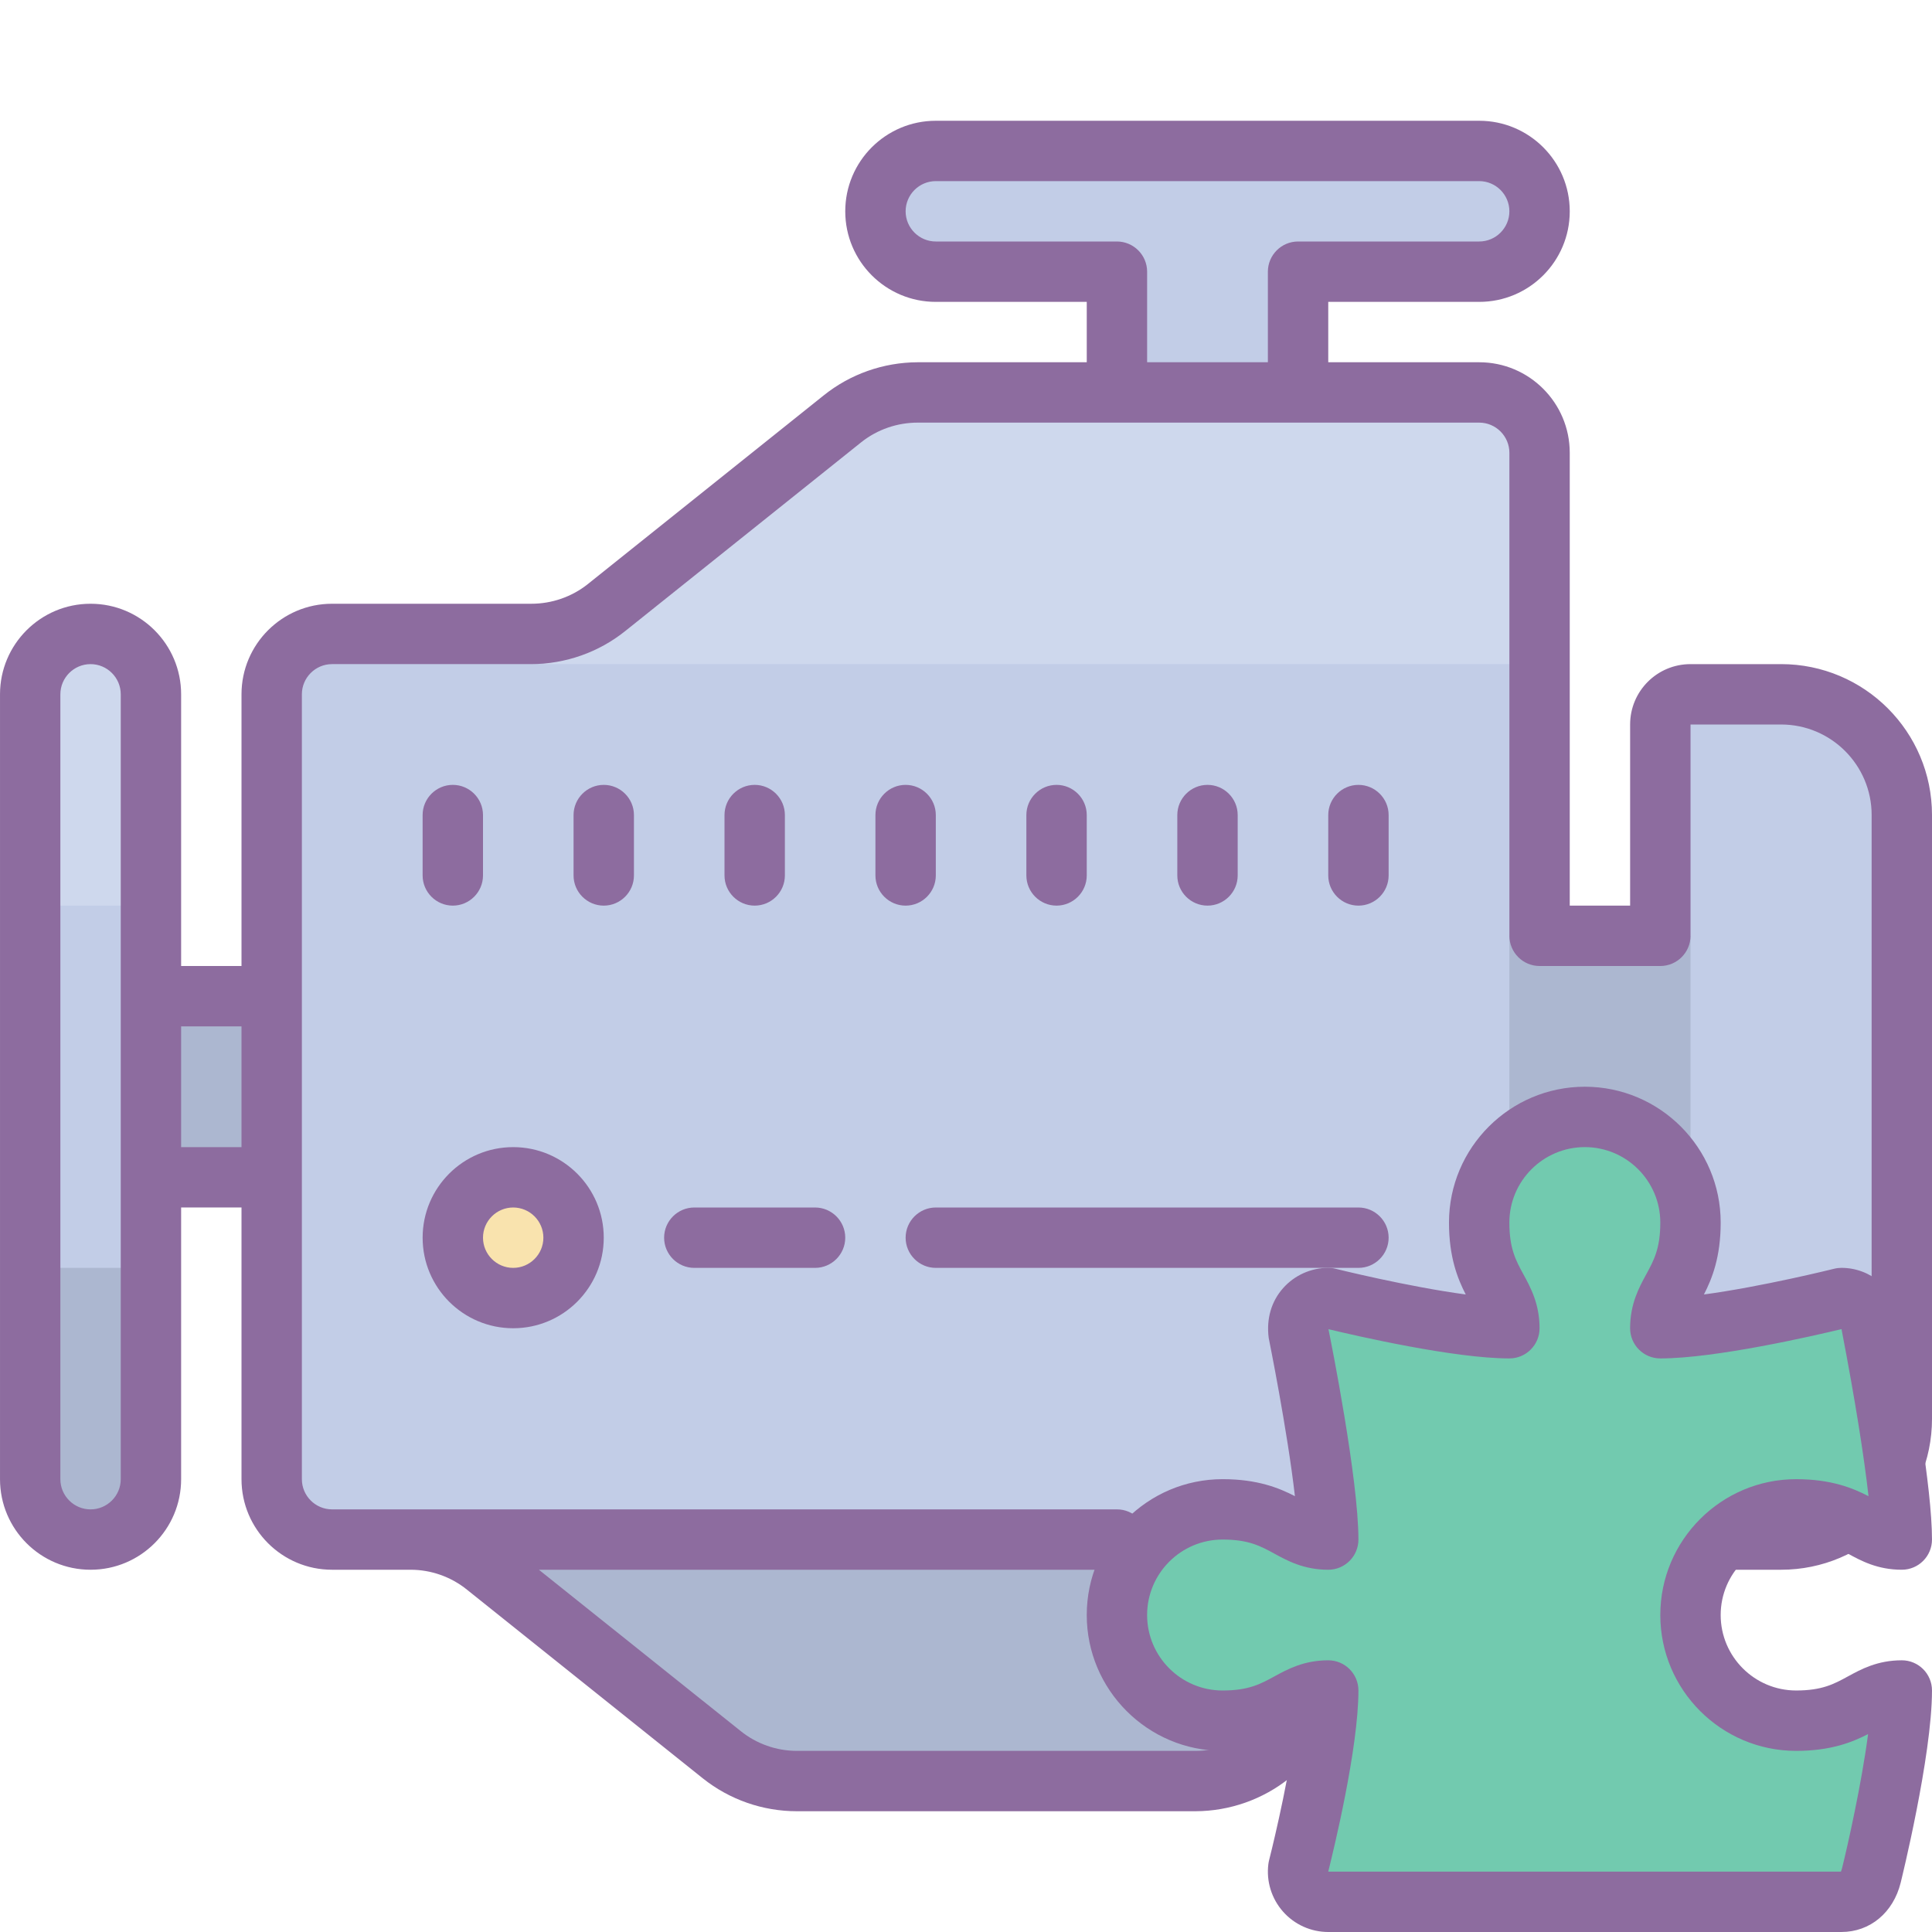 <?xml version="1.0"?>
<svg xmlns="http://www.w3.org/2000/svg" xmlns:xlink="http://www.w3.org/1999/xlink" version="1.1" viewBox="0 0 252 252" width="128px" height="128px"><g fill="none" fill-rule="nonzero" stroke="none" stroke-width="1" stroke-linecap="butt" stroke-linejoin="miter" stroke-miterlimit="10" stroke-dasharray="" stroke-dashoffset="0" font-family="none" font-weight="none" font-size="none" text-anchor="none" style="mix-blend-mode: normal"><path d="M0,252v-252h252v252z" fill="none"/><g><g id="surface1"><path d="M19.688,90.562v102.375c0,4.353 -3.522,7.875 -7.875,7.875c-2.092,-0.015 -4.076,-0.846 -5.552,-2.323c-1.477,-1.477 -2.307,-3.461 -2.323,-5.552v-102.375c0,-4.353 3.522,-7.875 7.875,-7.875c2.092,0.015 4.076,0.846 5.552,2.323c1.477,1.477 2.307,3.461 2.323,5.552z" fill="#c2cde7"/><path d="M19.688,90.562v27.562h-15.75v-27.562c0,-4.353 3.522,-7.875 7.875,-7.875c2.092,0.015 4.076,0.846 5.552,2.323c1.477,1.477 2.307,3.461 2.323,5.552z" fill="#ced8ed"/><path d="M19.688,165.375v27.562c0,4.353 -3.522,7.875 -7.875,7.875c-2.092,-0.015 -4.076,-0.846 -5.552,-2.323c-1.477,-1.477 -2.307,-3.461 -2.323,-5.552v-27.562z" fill="#acb7d0"/><path d="M232.312,90.562h-11.812c-2.169,0 -3.938,1.769 -3.938,3.938v27.562h-15.75v-63c0,-4.353 -3.522,-7.875 -7.875,-7.875h-23.625v-15.75h23.625c4.353,0 7.875,-3.522 7.875,-7.875c0,-4.353 -3.522,-7.875 -7.875,-7.875h-70.875c-4.353,0 -7.875,3.522 -7.875,7.875c0,4.353 3.522,7.875 7.875,7.875h23.625v15.75h-25.994c-3.568,0 -7.044,1.23 -9.844,3.461l-30.7,24.579c-2.799,2.23 -6.275,3.461 -9.844,3.461h-25.994c-4.353,0 -7.875,3.522 -7.875,7.875v102.375c0,4.353 3.522,7.875 7.875,7.875h10.244c3.568,0 7.044,1.23 9.844,3.461l30.746,24.609c2.784,2.246 6.26,3.461 9.844,3.476h51.941c3.568,-0.015 7.044,-1.23 9.844,-3.476l29.131,-23.302c3.738,-2.999 5.922,-7.537 5.906,-12.335v-23.933h15.75v27.562c0,2.169 1.769,3.938 3.938,3.938h11.812c8.706,0 15.75,-7.044 15.75,-15.75v-78.75c0,-8.706 -7.044,-15.75 -15.75,-15.75z" fill="#c2cde7"/><path d="M196.875,122.062h23.625v47.25h-23.625z" fill="#acb7d0"/><path d="M63,200.812h133.875l-35.438,31.5h-63z" fill="#acb7d0"/><path d="M70.875,86.625h129.938v-27.562l-7.875,-7.875h-78.75z" fill="#ced8ed"/><path d="M19.688,129.938h15.75v23.625h-15.75z" fill="#acb7d0"/><path d="M76.427,161.991c0,4.645 -3.768,8.429 -8.429,8.429c-4.645,0 -8.429,-3.784 -8.429,-8.429c0,-4.66 3.784,-8.429 8.429,-8.429c4.66,0 8.429,3.768 8.429,8.429z" fill="#f9e3ae"/><path d="M232.312,86.625h-11.812c-4.353,0 -7.875,3.522 -7.875,7.875v23.625h-7.875v-59.062c0,-6.521 -5.291,-11.812 -11.812,-11.812h-19.688v-7.875h19.688c6.521,0 11.812,-5.291 11.812,-11.812c0,-6.521 -5.291,-11.812 -11.812,-11.812h-70.875c-6.521,0 -11.812,5.291 -11.812,11.812c0,6.521 5.291,11.812 11.812,11.812h19.688v7.875h-22.056c-4.46,0.015 -8.798,1.538 -12.274,4.337l-30.762,24.609c-2.092,1.661 -4.691,2.553 -7.352,2.553h-25.994c-6.521,0 -11.812,5.291 -11.812,11.812v35.438h-7.875v-35.438c0,-6.521 -5.291,-11.812 -11.812,-11.812c-6.521,0 -11.812,5.291 -11.812,11.812v102.375c0,6.521 5.291,11.812 11.812,11.812c6.521,0 11.812,-5.291 11.812,-11.812v-35.438h7.875v35.438c0,6.521 5.291,11.812 11.812,11.812h10.244c2.676,0 5.276,0.923 7.352,2.599l30.762,24.609c3.491,2.784 7.813,4.291 12.274,4.291h51.987c4.46,-0.015 8.798,-1.538 12.274,-4.337l29.147,-23.225c4.691,-3.753 7.414,-9.428 7.398,-15.442v-19.995h7.875v23.625c0,4.353 3.522,7.875 7.875,7.875h11.812c10.874,0 19.688,-8.813 19.688,-19.688v-78.75c0,-10.874 -8.813,-19.688 -19.688,-19.688zM145.688,31.5h-23.625c-2.169,0 -3.938,-1.769 -3.938,-3.938c0,-2.169 1.769,-3.938 3.938,-3.938h70.875c2.169,0 3.938,1.769 3.938,3.938c0,2.169 -1.769,3.938 -3.938,3.938h-23.625c-2.169,0 -3.938,1.769 -3.938,3.938v11.812h-15.75v-11.812c0,-2.169 -1.769,-3.938 -3.938,-3.938zM15.75,192.938c0,2.169 -1.769,3.938 -3.938,3.938c-2.169,0 -3.938,-1.769 -3.938,-3.938v-102.375c0,-2.169 1.769,-3.938 3.938,-3.938c2.169,0 3.938,1.769 3.938,3.938zM23.625,149.625v-15.75h7.875v15.75zM244.125,185.062c0,6.521 -5.291,11.812 -11.812,11.812h-11.812v-27.562c0,-2.169 -1.769,-3.938 -3.938,-3.938h-15.75c-2.169,0 -3.938,1.769 -3.938,3.938v23.933c0,3.599 -1.646,6.983 -4.445,9.229l-29.147,23.302c-2.076,1.677 -4.676,2.599 -7.352,2.599h-51.987c-2.676,0 -5.276,-0.923 -7.352,-2.599l-26.301,-21.026h75.397c2.169,0 3.938,-1.769 3.938,-3.938c0,-2.169 -1.769,-3.938 -3.938,-3.938h-102.375c-2.169,0 -3.938,-1.769 -3.938,-3.938v-102.375c0,-2.169 1.769,-3.938 3.938,-3.938h25.994c4.46,-0.015 8.798,-1.538 12.274,-4.337l30.762,-24.609c2.092,-1.661 4.691,-2.553 7.352,-2.553h73.244c2.169,0 3.938,1.769 3.938,3.938v63c0,2.169 1.769,3.938 3.938,3.938h15.75c2.169,0 3.938,-1.769 3.938,-3.938v-27.562h11.812c6.521,0 11.812,5.291 11.812,11.812z" fill="#8d6c9f"/><path d="M177.188,196.875h-15.75c-2.169,0 -3.938,1.769 -3.938,3.938c0,2.169 1.769,3.938 3.938,3.938h15.75c2.169,0 3.938,-1.769 3.938,-3.938c0,-2.169 -1.769,-3.938 -3.938,-3.938z" fill="#8d6c9f"/><path d="M59.062,118.125c2.169,0 3.938,-1.769 3.938,-3.938v-7.875c0,-2.169 -1.769,-3.938 -3.938,-3.938c-2.169,0 -3.938,1.769 -3.938,3.938v7.875c0,2.169 1.769,3.938 3.938,3.938z" fill="#8d6c9f"/><path d="M78.75,102.375c-2.169,0 -3.938,1.769 -3.938,3.938v7.875c0,2.169 1.769,3.938 3.938,3.938c2.169,0 3.938,-1.769 3.938,-3.938v-7.875c0,-2.169 -1.769,-3.938 -3.938,-3.938z" fill="#8d6c9f"/><path d="M98.438,118.125c2.169,0 3.938,-1.769 3.938,-3.938v-7.875c0,-2.169 -1.769,-3.938 -3.938,-3.938c-2.169,0 -3.938,1.769 -3.938,3.938v7.875c0,2.169 1.769,3.938 3.938,3.938z" fill="#8d6c9f"/><path d="M122.062,114.188v-7.875c0,-2.169 -1.769,-3.938 -3.938,-3.938c-2.169,0 -3.938,1.769 -3.938,3.938v7.875c0,2.169 1.769,3.938 3.938,3.938c2.169,0 3.938,-1.769 3.938,-3.938z" fill="#8d6c9f"/><path d="M137.812,118.125c2.169,0 3.938,-1.769 3.938,-3.938v-7.875c0,-2.169 -1.769,-3.938 -3.938,-3.938c-2.169,0 -3.938,1.769 -3.938,3.938v7.875c0,2.169 1.769,3.938 3.938,3.938z" fill="#8d6c9f"/><path d="M157.5,118.125c2.169,0 3.938,-1.769 3.938,-3.938v-7.875c0,-2.169 -1.769,-3.938 -3.938,-3.938c-2.169,0 -3.938,1.769 -3.938,3.938v7.875c0,2.169 1.769,3.938 3.938,3.938z" fill="#8d6c9f"/><path d="M177.188,102.375c-2.169,0 -3.938,1.769 -3.938,3.938v7.875c0,2.169 1.769,3.938 3.938,3.938c2.169,0 3.938,-1.769 3.938,-3.938v-7.875c0,-2.169 -1.769,-3.938 -3.938,-3.938z" fill="#8d6c9f"/><path d="M66.938,149.625c-6.521,0 -11.812,5.291 -11.812,11.812c0,6.521 5.291,11.812 11.812,11.812c6.521,0 11.812,-5.291 11.812,-11.812c0,-6.521 -5.291,-11.812 -11.812,-11.812zM66.938,165.375c-2.169,0 -3.938,-1.769 -3.938,-3.938c0,-2.169 1.769,-3.938 3.938,-3.938c2.169,0 3.938,1.769 3.938,3.938c0,2.169 -1.769,3.938 -3.938,3.938z" fill="#8d6c9f"/><path d="M106.312,157.5h-15.75c-2.169,0 -3.938,1.769 -3.938,3.938c0,2.169 1.769,3.938 3.938,3.938h15.75c2.169,0 3.938,-1.769 3.938,-3.938c0,-2.169 -1.769,-3.938 -3.938,-3.938z" fill="#8d6c9f"/><path d="M177.188,157.5h-55.125c-2.169,0 -3.938,1.769 -3.938,3.938c0,2.169 1.769,3.938 3.938,3.938h55.125c2.169,0 3.938,-1.769 3.938,-3.938c0,-2.169 -1.769,-3.938 -3.938,-3.938z" fill="#8d6c9f"/></g></g><g><g id="Layer_1"><path d="M248.062,220.5c0,7.875 -3.831,23.562 -3.969,24.117c-0.492,1.992 -1.874,3.445 -3.906,3.445h-39.375h-27.562c-2.366,0 -4.201,-2.075 -3.906,-4.426c0,0 3.906,-15.262 3.906,-23.137c-4.922,0 -5.906,3.938 -13.781,3.938c-7.611,0 -13.781,-6.17 -13.781,-13.781c0,-7.611 6.17,-13.781 13.781,-13.781c7.875,0 8.859,3.938 13.781,3.938c0,-7.875 -3.906,-27.074 -3.906,-27.074c-0.295,-2.351 1.54,-4.426 3.906,-4.426c0,0 15.75,3.938 23.625,3.938c0,-4.922 -3.938,-5.906 -3.938,-13.781c0,-7.611 6.17,-13.781 13.781,-13.781c7.611,0 13.781,6.17 13.781,13.781c0,7.875 -3.938,8.859 -3.938,13.781c7.875,0 23.625,-3.938 23.625,-3.938c2.032,0 3.571,1.544 3.91,3.445c0.098,0.563 3.965,20.18 3.965,28.055c-4.922,0 -5.906,-3.938 -13.781,-3.938c-7.611,0 -13.781,6.17 -13.781,13.781c0,7.611 6.17,13.781 13.781,13.781c7.875,0 8.859,-3.938 13.781,-3.938z" fill="#72caaf"/><path d="M240.188,252h-66.938c-2.256,0 -4.406,-0.969 -5.902,-2.662c-1.492,-1.693 -2.193,-3.945 -1.91,-6.19c0.02,-0.165 0.051,-0.327 0.091,-0.492c0.032,-0.114 2.307,-9.068 3.315,-16.467c-2.063,1.059 -4.867,2.185 -9.375,2.185c-9.769,0 -17.719,-7.95 -17.719,-17.719c0,-9.769 7.95,-17.719 17.719,-17.719c4.552,0 7.371,1.15 9.434,2.217c-0.977,-8.572 -3.39,-20.479 -3.418,-20.629c-0.331,-2.544 0.37,-4.8 1.862,-6.489c1.496,-1.693 3.646,-2.662 5.902,-2.662c0.323,0 0.642,0.039 0.953,0.118c0.118,0.032 9.434,2.343 16.982,3.355c-1.059,-2.059 -2.185,-4.867 -2.185,-9.379c0,-9.769 7.95,-17.719 17.719,-17.719c9.769,0 17.719,7.95 17.719,17.719c0,4.512 -1.126,7.32 -2.185,9.379c7.548,-1.012 16.86,-3.323 16.982,-3.355c0.311,-0.079 0.63,-0.118 0.953,-0.118c3.823,0 7.095,2.815 7.784,6.694c1.54,8.052 4.028,22.03 4.028,28.744c0,2.174 -1.76,3.938 -3.938,3.938c-3.182,0 -5.32,-1.169 -7.036,-2.107c-1.799,-0.984 -3.355,-1.831 -6.745,-1.831c-5.43,0 -9.844,4.418 -9.844,9.844c0,5.426 4.414,9.844 9.844,9.844c3.39,0 4.946,-0.847 6.745,-1.831c1.717,-0.937 3.855,-2.107 7.036,-2.107c2.177,0 3.938,1.764 3.938,3.938c0,8.572 -4.044,24.905 -4.083,25.07c-0.965,3.902 -4,6.43 -7.729,6.43zM173.25,244.125h66.874c0.004,-0.047 0.083,-0.193 0.146,-0.453c0.748,-3.016 2.544,-11.021 3.394,-17.486c-2.059,1.059 -4.867,2.189 -9.383,2.189c-9.769,0 -17.719,-7.95 -17.719,-17.719c0,-9.769 7.95,-17.719 17.719,-17.719c4.556,0 7.371,1.15 9.438,2.217c-0.583,-5.233 -1.776,-12.683 -3.426,-21.286c0,-0.016 -0.075,-0.402 -0.079,-0.417v-0.091c-3.575,0.858 -16.435,3.827 -23.653,3.827c-2.177,0 -3.938,-1.764 -3.938,-3.938c0,-3.178 1.169,-5.32 2.107,-7.036c0.98,-1.799 1.831,-3.351 1.831,-6.745c0,-5.426 -4.414,-9.844 -9.844,-9.844c-5.43,0 -9.844,4.418 -9.844,9.844c0,3.394 0.851,4.946 1.831,6.745c0.937,1.717 2.107,3.859 2.107,7.036c0,2.174 -1.76,3.938 -3.938,3.938c-7.182,0 -19.943,-2.937 -23.597,-3.815c0.354,1.709 3.91,19.554 3.91,27.44c0,2.174 -1.76,3.938 -3.938,3.938c-3.182,0 -5.32,-1.169 -7.036,-2.107c-1.799,-0.984 -3.355,-1.831 -6.745,-1.831c-5.43,0 -9.844,4.418 -9.844,9.844c0,5.426 4.414,9.844 9.844,9.844c3.39,0 4.946,-0.847 6.745,-1.831c1.717,-0.937 3.855,-2.107 7.036,-2.107c2.177,0 3.938,1.764 3.938,3.938c0,7.548 -3.248,20.861 -3.938,23.625z" fill="#8d6c9f"/></g></g></g></svg>
